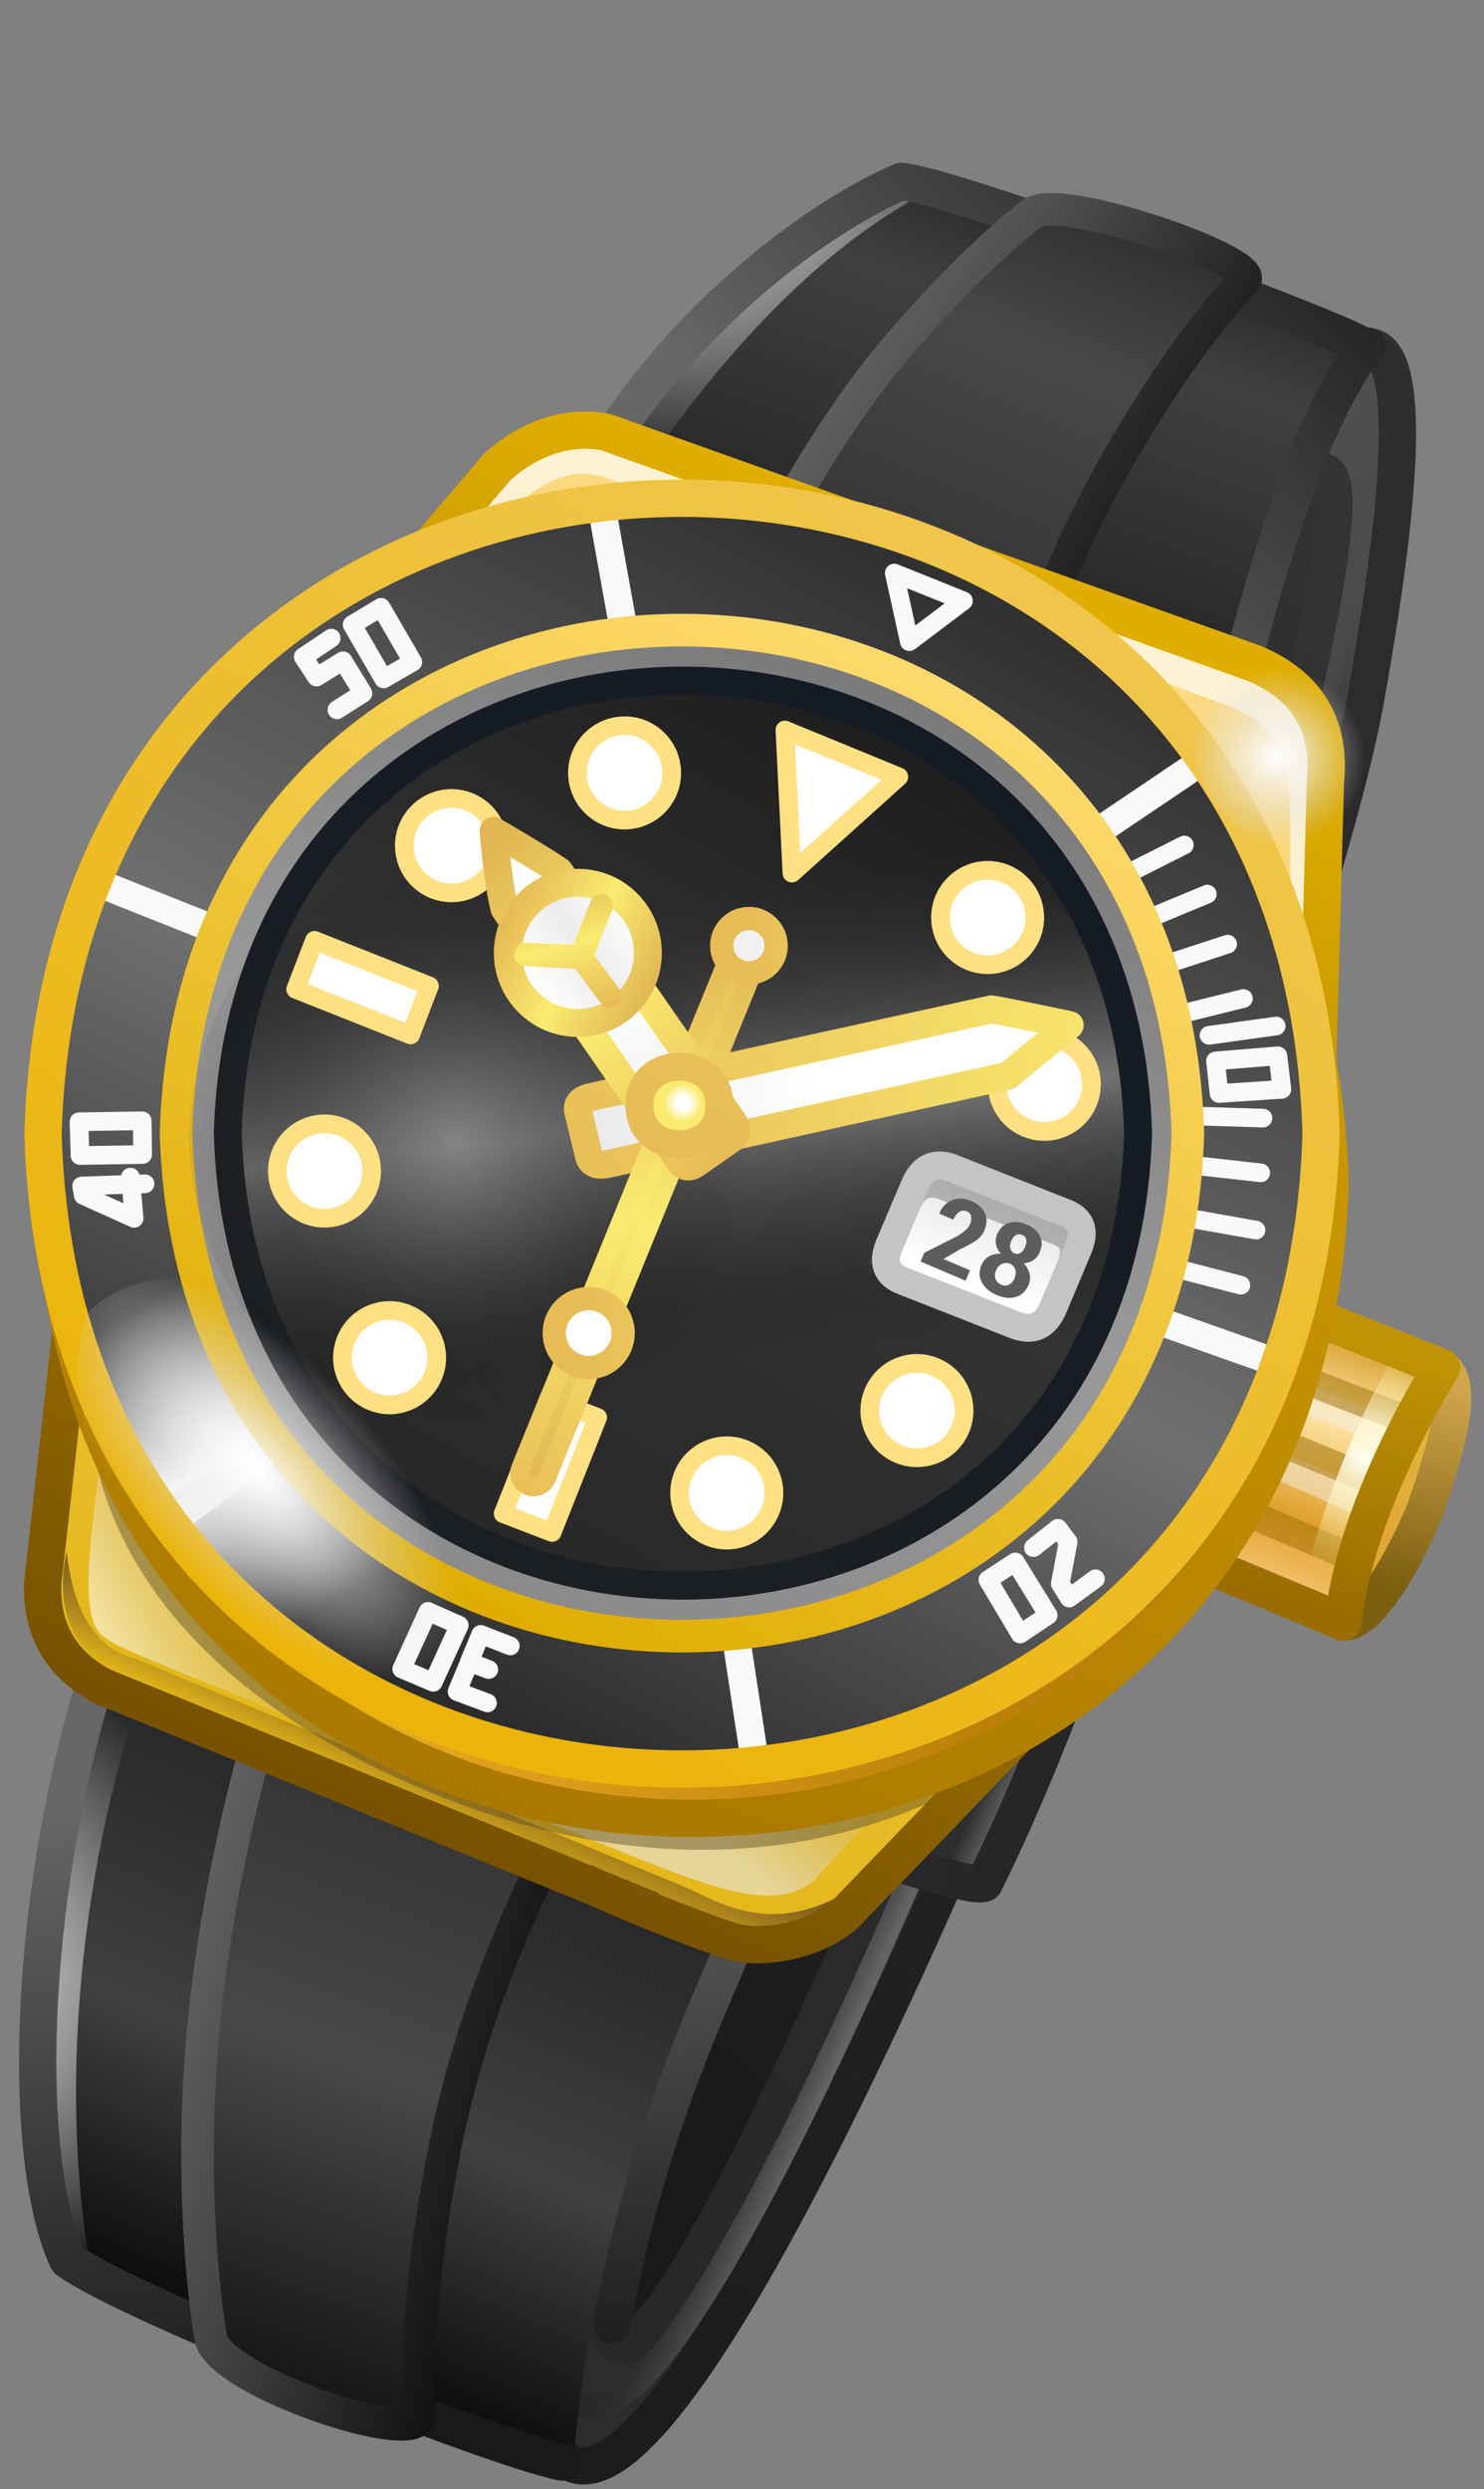 <svg width="71" height="119" viewBox="0 0 71 119" fill="none" xmlns="http://www.w3.org/2000/svg">
<rect x="0" y="0" width="71" height="119" fill="#808080" stroke="none"/>
<path d="M65.352 33.327C73.691 -13.332 44.861 50.776 40.367 64.631C36.08 77.64 21.282 115.274 27.337 117.766C35.069 121.248 62.45 49.918 65.352 33.327Z" fill="url(#paint0_linear_59_34291)"/>
<path d="M65.352 33.327C73.691 -13.332 44.861 50.776 40.367 64.631C36.08 77.64 21.282 115.274 27.337 117.766C35.069 121.248 62.45 49.918 65.352 33.327Z" stroke="url(#paint1_linear_59_34291)" stroke-width="1.783" stroke-linecap="round" stroke-linejoin="round"/>
<path d="M61.22 37.834C71.682 -4.07 47.494 52.177 43.248 64.465C39.222 75.998 26.225 109.179 29.338 111.914C33.276 115.679 57.535 52.737 61.22 37.834Z" fill="url(#paint2_linear_59_34291)"/>
<path d="M61.22 37.834C71.682 -4.07 47.494 52.177 43.248 64.465C39.222 75.998 26.225 109.179 29.338 111.914C33.276 115.679 57.535 52.737 61.22 37.834Z" stroke="url(#paint3_linear_59_34291)" stroke-width="1.775" stroke-linecap="round" stroke-linejoin="round"/>
<path d="M63.65 34.339C71.989 -12.321 45.571 48.916 41.077 62.771C36.79 75.78 22.107 112.61 28.162 115.102C35.873 116.078 60.689 47.26 63.65 34.339Z" stroke="url(#paint4_linear_59_34291)" stroke-width="1.114" stroke-linecap="round" stroke-linejoin="round"/>
<path d="M55.766 67.177C55.145 66.959 37.623 59.89 36.023 61.38C30.593 73.51 28.798 83.042 29.185 84.028C29.822 84.519 46.051 90.556 47.092 90.029C51.664 80.897 55.683 67.103 55.766 67.177Z" fill="url(#paint5_linear_59_34291)"/>
<path d="M55.766 67.177C55.145 66.959 37.623 59.89 36.023 61.38C30.593 73.51 28.798 83.042 29.185 84.028C29.822 84.519 46.051 90.556 47.092 90.029C51.664 80.897 55.683 67.103 55.766 67.177Z" stroke="url(#paint6_linear_59_34291)" stroke-width="1.783" stroke-linecap="round" stroke-linejoin="round"/>
<path d="M35.436 92.763L4.576 80.245C1.545 94.578 1.924 104.302 3.395 107.707C5.083 110.277 20.937 116.136 27.368 118.283C27.946 111.77 29.056 104.092 35.436 92.763Z" fill="url(#paint7_linear_59_34291)"/>
<path d="M4.628 82.435L33.413 94.199" stroke="#2C2E31" stroke-opacity="0.35" stroke-width="2.251" stroke-linecap="round" stroke-linejoin="round"/>
<path d="M5.569 81.702C5.569 81.702 1.292 93.733 3.269 107.513" stroke="url(#paint8_radial_59_34291)" stroke-width="1.783" stroke-linecap="round" stroke-linejoin="round"/>
<path d="M26.908 117.709C23.522 117.055 6.002 110.104 3.237 108.042C1.062 103.441 1.234 91.09 4.634 80.13L35.321 92.59C31.852 100.339 30.473 104.934 29.269 111.132" stroke="url(#paint9_linear_59_34291)" stroke-width="1.783" stroke-linecap="round" stroke-linejoin="round"/>
<path d="M12.321 83.278C12.321 83.278 10.31 90.056 9.679 97.581C9.047 105.107 9.918 110.792 10.081 111.77C10.425 113.838 20.191 117.113 20.076 115.447C19.985 114.127 19.904 109.3 21.397 102.12C22.891 94.939 26.108 88.907 26.108 88.907" fill="url(#paint10_linear_59_34291)"/>
<path d="M12.321 83.278C12.321 83.278 10.31 90.056 9.679 97.581C9.047 105.107 9.918 110.792 10.081 111.77C10.425 113.838 20.191 117.113 20.076 115.447C19.985 114.127 19.904 109.3 21.397 102.12C22.891 94.939 26.108 88.907 26.108 88.907" stroke="url(#paint11_linear_59_34291)" stroke-width="1.56" stroke-linecap="round" stroke-linejoin="round"/>
<path d="M58.936 34.196L28.298 22.413C33.92 13.368 40.492 10.112 43.046 8.941C45.298 8.35 60.869 14.179 65.577 16.23C63.331 19.486 60.948 25.288 58.936 34.196Z" fill="url(#paint12_linear_59_34291)"/>
<path d="M29.438 21.208L58.525 32.363" stroke="#2C2E31" stroke-opacity="0.35" stroke-width="2.251" stroke-linecap="round" stroke-linejoin="round"/>
<path d="M29.825 22.384C29.825 22.384 35.356 13.368 42.876 8.987" stroke="url(#paint13_radial_59_34291)" stroke-width="1.783" stroke-linecap="round" stroke-linejoin="round"/>
<path d="M65.041 16.45C62.958 15.322 45.728 8.913 43.126 8.673C39.57 10.16 32.599 14.977 28.272 22.507L58.784 34.235C60.861 26.15 62.757 20.003 65.378 16.537" stroke="url(#paint14_linear_59_34291)" stroke-width="1.783" stroke-linecap="round" stroke-linejoin="round"/>
<path d="M36.608 26.241C36.608 26.241 39.474 20.646 42.801 16.735C46.127 12.823 48.712 10.698 49.414 10.187C50.76 9.208 60.402 12.536 59.546 13.413C58.714 14.266 56.478 16.814 53.679 21.613C50.88 26.412 49.232 31.323 49.232 31.323" fill="url(#paint15_linear_59_34291)"/>
<path d="M36.608 26.241C36.608 26.241 39.474 20.646 42.801 16.735C46.127 12.823 48.712 10.698 49.414 10.187C50.76 9.208 60.402 12.536 59.546 13.413C58.714 14.266 56.478 16.814 53.679 21.613C50.88 26.412 49.232 31.323 49.232 31.323" stroke="url(#paint16_linear_59_34291)" stroke-width="1.56" stroke-linecap="round" stroke-linejoin="round"/>
<path d="M30.864 91.329L4.917 80.618C2.933 79.571 1.974 77.933 2.041 75.704L5.108 48.342C5.888 44.568 7.377 41.44 9.576 38.959L23.77 22.331C25.234 20.986 27.132 20.273 29.004 20.652L60.036 31.711C62.555 32.788 63.681 34.668 63.413 37.35L62.677 64.258L58.42 72.84L39.787 92.264C38.175 93.653 36.5 93.328 34.591 92.667C32.858 91.857 29.162 90.622 27.442 89.822" fill="url(#paint17_linear_59_34291)"/>
<path d="M4.833 69.358C4.61 72.122 3.475 77.533 5.07 78.317C5.785 78.933 10.769 80.713 14.861 82.563C18.961 84.421 4.874 68.85 4.833 69.358Z" fill="url(#paint18_linear_59_34291)" fill-opacity="0.6"/>
<path d="M23.549 83.553C18.179 82.319 18.317 83.715 24.884 86.591C32.577 89.57 36.45 91.779 38.884 89.973C39.724 88.974 43.108 85.521 44.021 84.534C44.615 83.919 43.805 83.904 41.592 84.489C34.729 86.12 32.387 85.413 23.549 83.553Z" fill="url(#paint19_linear_59_34291)" fill-opacity="0.6"/>
<path d="M21.854 25.527C25.944 21.303 27.613 21.619 29.026 21.905L59.242 32.967C62.24 34.335 62.47 35.656 62.618 38.894C62.699 43.296 62.32 68.075 59.239 71.484" stroke="white" stroke-opacity="0.65" stroke-width="1.783" stroke-linecap="round" stroke-linejoin="round"/>
<path d="M40.554 46.24C11.634 35.73 -13.498 71.645 20.588 85.694C43.596 95.177 60.08 78.164 58.477 64.05C57.464 55.136 40.554 46.24 40.554 46.24Z" fill="#5B4D27" fill-opacity="0.45"/>
<path d="M39.196 91.611L42.324 89.153C38.113 92.699 35.36 91.508 32.989 90.309L6.415 79.278C4.681 78.821 3.532 77.246 3.189 74.181C2.698 76.377 3.132 78.705 5.318 79.764C5.318 79.764 30.941 90.751 31.172 90.83C33.696 91.9 36.641 94.017 39.196 91.611Z" fill="url(#paint20_linear_59_34291)"/>
<path d="M31.007 91.258L4.916 80.633C2.933 79.586 1.974 77.948 2.041 75.719L5.107 48.357C5.887 44.583 7.377 41.455 9.576 38.974L23.77 22.346C25.234 21.001 27.132 20.288 29.004 20.667L60.036 31.726C62.555 32.804 63.68 34.683 63.413 37.365L62.677 64.274L58.42 72.855L40.418 91.532C38.806 92.921 36.218 93.215 34.964 92.797C32.617 92.013 29.794 90.838 28.074 90.039" stroke="url(#paint21_linear_59_34291)" stroke-width="1.783" stroke-linecap="round" stroke-linejoin="round"/>
<path d="M68.182 72.186C66.845 75.429 65.229 77.602 64.315 77.535C63.726 76.009 67.122 66.933 68.906 65.355C69.965 66.012 69.519 68.353 68.182 72.186Z" fill="url(#paint22_linear_59_34291)"/>
<path d="M68.182 72.186C66.845 75.429 65.229 77.602 64.315 77.535C63.726 76.009 67.122 66.933 68.906 65.355C69.965 66.012 69.519 68.353 68.182 72.186Z" stroke="url(#paint23_linear_59_34291)" stroke-width="1.783" stroke-linecap="round" stroke-linejoin="round"/>
<path d="M68.973 65.369L63.154 62.992L58.257 74.982L64.075 77.359L68.973 65.369Z" fill="url(#paint24_linear_59_34291)"/>
<g opacity="0.5">
<path d="M61.694 66.588L66.23 68.408" stroke="#F1EDE0" stroke-width="1.337" stroke-linecap="round" stroke-linejoin="round"/>
<path d="M60.401 69.716L65.049 71.759" stroke="#F1EDE0" stroke-width="1.337" stroke-linecap="round" stroke-linejoin="round"/>
</g>
<g opacity="0.5">
<path d="M62.003 65.82L66.985 67.751" stroke="#9C6E00" stroke-width="1.337" stroke-linecap="round" stroke-linejoin="round"/>
<path d="M60.788 68.775L65.492 70.707" stroke="#9C6E00" stroke-width="1.337" stroke-linecap="round" stroke-linejoin="round"/>
<path d="M59.472 72.24L64.12 74.227" stroke="#9C6E00" stroke-width="1.337" stroke-linecap="round" stroke-linejoin="round"/>
</g>
<path d="M67.74 64.796C67.74 64.796 64.672 69.579 63.052 76.646" stroke="url(#paint25_radial_59_34291)" stroke-width="1.783" stroke-linecap="round" stroke-linejoin="round"/>
<path d="M62.733 62.892L68.973 65.377C67.569 67.684 64.772 72.835 64.259 77.547L57.684 74.805C58.851 70.511 60.533 66.54 62.733 62.892Z" stroke="url(#paint26_linear_59_34291)" stroke-width="1.783" stroke-linecap="round" stroke-linejoin="round"/>
<path d="M63.638 56.587C62.468 97.046 3.712 97.047 2.555 56.587C3.708 16.112 62.485 16.136 63.638 56.587Z" fill="url(#paint27_linear_59_34291)"/>
<path d="M63.638 56.587C62.468 97.046 3.712 97.047 2.555 56.587C3.708 16.112 62.485 16.136 63.638 56.587Z" stroke="url(#paint28_linear_59_34291)" stroke-width="1.783" stroke-linecap="round" stroke-linejoin="round"/>
<path d="M63.1 54.199C61.944 13.834 3.307 13.832 2.164 54.2C3.325 94.573 61.94 94.55 63.1 54.199Z" fill="url(#paint29_linear_59_34291)"/>
<path d="M10.004 60.954C11.162 65.641 13.871 69.601 18.132 72.834" stroke="url(#paint30_linear_59_34291)" stroke-width="1.114" stroke-linecap="round" stroke-linejoin="round"/>
<path d="M6.577 61.376C8.048 67.334 11.492 72.368 16.908 76.476" stroke="url(#paint31_linear_59_34291)" stroke-width="6.464" stroke-linecap="round" stroke-linejoin="round"/>
<path d="M42.785 27.395L43.505 30.677L46.096 28.727L42.785 27.395Z" stroke="#F9F9F9" stroke-width="0.892" stroke-linecap="round" stroke-linejoin="round"/>
<path d="M57.217 36.591L52.333 39.884" stroke="#F9F9F9" stroke-width="1.337" stroke-linecap="round" stroke-linejoin="round"/>
<path d="M55.584 63.209L60.861 65.073" stroke="#F9F9F9" stroke-width="1.337" stroke-linecap="round" stroke-linejoin="round"/>
<path d="M35.304 78.875L36.052 83.773" stroke="#F9F9F9" stroke-width="1.337" stroke-linecap="round" stroke-linejoin="round"/>
<path d="M59.368 61.445L56.6 60.728M60.091 58.81L57.239 58.303M60.319 56.072L57.441 55.75M60.424 53.456L57.646 53.369M61.057 49.053L57.844 49.498M59.491 47.737L56.853 48.39M58.735 45.139L56.183 45.973M57.763 42.746L55.307 43.765M56.663 40.399L54.34 41.569M16.847 29.864L18.353 32.457L19.75 31.651L18.231 29.034L16.847 29.864ZM3.827 55.244L6.825 55.196L6.804 53.584L3.779 53.631L3.827 55.244ZM20.726 80.43L21.972 77.702L20.478 77.04L19.22 79.791L20.726 80.43ZM50.149 77.222L48.575 74.674L47.264 75.531L48.808 78.12L50.149 77.222ZM61.14 50.477L58.155 50.721L58.323 52.279L61.33 52.08L61.14 50.477Z" stroke="#F9F9F9" stroke-width="0.892" stroke-linecap="round" stroke-linejoin="round"/>
<path d="M23.323 81.415L21.868 80.872L22.452 79.478L23.385 79.818L22.451 79.456L22.998 78.138L24.415 78.69M52.41 75.481L51.156 76.398L50.728 75.713L51.104 73.715L50.618 73.064L49.443 73.991M6.941 56.595L3.906 56.701L3.984 57.15L6.417 58.246L6.242 56.275M15.847 30.508L14.508 31.406L15.143 32.37L16.41 31.589L17.366 33.146L16.12 33.936" stroke="#F9F9F9" stroke-width="0.892" stroke-linecap="round" stroke-linejoin="round"/>
<path d="M28.901 24.884L29.745 29.576" stroke="#F9F9F9" stroke-width="1.337" stroke-linecap="round" stroke-linejoin="round"/>
<path d="M4.832 42.27L9.786 44.24" stroke="#F9F9F9" stroke-width="1.337" stroke-linecap="round" stroke-linejoin="round"/>
<path d="M12.723 69.434L8.639 72.465" stroke="#F9F9F9" stroke-width="1.337" stroke-linecap="round" stroke-linejoin="round"/>
<path d="M63.205 54.2C62.034 94.7 3.217 94.701 2.059 54.199C3.213 13.683 62.051 13.707 63.205 54.2Z" stroke="url(#paint32_linear_59_34291)" stroke-width="1.783" stroke-linecap="round" stroke-linejoin="round"/>
<path d="M56.831 54.175C55.904 86.238 9.341 86.239 8.424 54.175C9.338 22.1 55.917 22.118 56.831 54.175Z" fill="url(#paint33_linear_59_34291)"/>
<path d="M56.831 54.175C55.904 86.238 9.341 86.239 8.424 54.175C9.338 22.1 55.917 22.118 56.831 54.175Z" stroke="url(#paint34_linear_59_34291)" stroke-width="1.56" stroke-linecap="round" stroke-linejoin="round"/>
<path d="M54.45 54.174C53.616 83.021 11.724 83.022 10.899 54.174C11.721 25.316 53.628 25.333 54.45 54.174Z" fill="url(#paint35_linear_59_34291)"/>
<path d="M54.45 54.174C53.616 83.021 11.724 83.022 10.899 54.174C11.721 25.316 53.628 25.333 54.45 54.174Z" fill="url(#paint36_linear_59_34291)"/>
<path d="M54.45 54.174C53.616 83.021 11.724 83.022 10.899 54.174C11.721 25.316 53.628 25.333 54.45 54.174Z" stroke="url(#paint37_linear_59_34291)" stroke-width="1.337" stroke-linecap="round" stroke-linejoin="round"/>
<path d="M36.127 54.402C35.625 36.451 9.534 36.456 9.034 54.403C9.537 72.354 35.628 72.349 36.127 54.402Z" fill="url(#paint38_radial_59_34291)"/>
<path d="M43.754 56.685L42.55 59.515C42.194 60.377 42.42 60.957 43.23 61.254L48.622 63.371C49.439 63.661 50.03 63.375 50.394 62.513L51.586 59.683C51.95 58.821 51.72 58.245 50.895 57.955L45.515 55.827C44.705 55.537 44.118 55.823 43.754 56.685Z" fill="url(#paint39_linear_59_34291)"/>
<path d="M42.238 60.251L43.386 57.554C43.75 56.692 44.337 56.406 45.147 56.696L50.528 58.825C51.309 59.099 51.556 59.63 51.269 60.418" stroke="#434343" stroke-opacity="0.35" stroke-width="1.337" stroke-linecap="round" stroke-linejoin="round"/>
<path d="M45.515 55.827L50.895 57.955C51.72 58.245 51.95 58.821 51.586 59.683L50.394 62.513C50.03 63.375 49.439 63.661 48.622 63.371L43.23 61.254C42.42 60.957 42.194 60.377 42.55 59.515L43.754 56.685C44.118 55.823 44.705 55.537 45.515 55.827Z" stroke="url(#paint40_linear_59_34291)" stroke-width="1.337" stroke-linecap="round" stroke-linejoin="round"/>
<path d="M48.824 59.901C48.733 59.958 48.641 59.966 48.545 59.926C48.438 59.88 48.369 59.803 48.339 59.694C48.31 59.584 48.324 59.462 48.382 59.325C48.44 59.188 48.516 59.096 48.611 59.047C48.705 58.999 48.807 58.998 48.917 59.045C49.012 59.085 49.072 59.156 49.096 59.257C49.12 59.359 49.104 59.476 49.048 59.608C48.99 59.746 48.915 59.844 48.824 59.901ZM48.267 61.419C48.149 61.475 48.03 61.477 47.909 61.426C47.774 61.368 47.682 61.277 47.633 61.15C47.584 61.024 47.591 60.885 47.656 60.734C47.719 60.585 47.814 60.482 47.941 60.424C48.068 60.367 48.198 60.366 48.332 60.423C48.451 60.473 48.531 60.563 48.572 60.692C48.613 60.821 48.602 60.96 48.539 61.109C48.475 61.261 48.384 61.364 48.267 61.419ZM49.75 59.085C49.632 58.852 49.424 58.673 49.128 58.547C48.821 58.416 48.538 58.388 48.28 58.462C48.021 58.535 47.831 58.717 47.709 59.005C47.64 59.167 47.621 59.329 47.654 59.49C47.686 59.652 47.762 59.8 47.884 59.935C47.669 59.931 47.48 59.975 47.316 60.067C47.152 60.16 47.033 60.295 46.958 60.472C46.829 60.775 46.837 61.057 46.98 61.318C47.124 61.578 47.364 61.779 47.699 61.921C48.021 62.058 48.321 62.086 48.599 62.006C48.877 61.925 49.081 61.733 49.21 61.428C49.285 61.251 49.301 61.072 49.257 60.891C49.213 60.711 49.119 60.546 48.975 60.398C49.148 60.388 49.302 60.338 49.438 60.248C49.573 60.157 49.675 60.031 49.744 59.869C49.867 59.579 49.869 59.318 49.75 59.085Z" fill="#5D5D5D"/>
<path d="M46.408 60.733L45.138 60.194L45.891 59.751C46.258 59.575 46.529 59.426 46.706 59.302C46.883 59.179 47.014 59.017 47.099 58.818C47.224 58.522 47.232 58.249 47.122 58C47.013 57.751 46.791 57.555 46.458 57.414C46.13 57.274 45.824 57.265 45.541 57.385C45.259 57.505 45.058 57.713 44.941 58.008L44.942 58.025L45.611 58.308C45.681 58.143 45.773 58.022 45.886 57.946C45.999 57.869 46.12 57.857 46.247 57.911C46.369 57.963 46.442 58.043 46.465 58.151C46.489 58.26 46.47 58.385 46.41 58.528C46.365 58.632 46.287 58.733 46.173 58.834C46.059 58.934 45.896 59.042 45.683 59.158L44.224 59.891L44.044 60.314L46.198 61.229L46.408 60.733Z" fill="#5D5D5D"/>
<path d="M43.004 37.139L37.553 34.902L37.889 41.742L43.004 37.139Z" fill="white"/>
<path d="M43.004 37.139L37.553 34.902L37.889 41.742L43.004 37.139Z" stroke="#FFE184" stroke-width="0.892" stroke-linecap="round" stroke-linejoin="round"/>
<path d="M29.883 34.696C31.129 34.696 32.139 35.706 32.139 36.952C32.139 38.198 31.129 39.208 29.883 39.208C28.637 39.208 27.627 38.198 27.627 36.952C27.627 35.706 28.637 34.696 29.883 34.696Z" fill="white"/>
<path d="M29.883 34.696C31.129 34.696 32.139 35.706 32.139 36.952C32.139 38.198 31.129 39.208 29.883 39.208C28.637 39.208 27.627 38.198 27.627 36.952C27.627 35.706 28.637 34.696 29.883 34.696Z" stroke="#FFE083" stroke-width="0.892"/>
<path d="M47.252 41.608C48.498 41.608 49.508 42.618 49.508 43.865C49.508 45.111 48.498 46.121 47.252 46.121C46.006 46.121 44.996 45.111 44.996 43.865C44.996 42.618 46.006 41.608 47.252 41.608Z" fill="white"/>
<path d="M47.252 41.608C48.498 41.608 49.508 42.618 49.508 43.865C49.508 45.111 48.498 46.121 47.252 46.121C46.006 46.121 44.996 45.111 44.996 43.865C44.996 42.618 46.006 41.608 47.252 41.608Z" stroke="#FFE083" stroke-width="0.892"/>
<path d="M49.964 49.582C51.21 49.582 52.22 50.592 52.22 51.838C52.22 53.084 51.21 54.094 49.964 54.094C48.717 54.094 47.707 53.084 47.707 51.838C47.707 50.592 48.717 49.582 49.964 49.582Z" fill="white"/>
<path d="M49.964 49.582C51.21 49.582 52.22 50.592 52.22 51.838C52.22 53.084 51.21 54.094 49.964 54.094C48.717 54.094 47.707 53.084 47.707 51.838C47.707 50.592 48.717 49.582 49.964 49.582Z" stroke="#FFE083" stroke-width="0.892"/>
<path d="M19.484 62.818C20.639 63.283 21.198 64.598 20.732 65.754C20.266 66.909 18.952 67.469 17.796 67.002C16.64 66.537 16.081 65.222 16.547 64.066C17.013 62.91 18.328 62.351 19.484 62.818Z" fill="white"/>
<path d="M19.484 62.818C20.639 63.283 21.198 64.598 20.732 65.754C20.266 66.909 18.952 67.469 17.796 67.002C16.64 66.537 16.081 65.222 16.547 64.066C17.013 62.91 18.328 62.351 19.484 62.818Z" stroke="#FFE083" stroke-width="0.892"/>
<path d="M35.616 69.283C36.772 69.749 37.331 71.063 36.864 72.219C36.398 73.375 35.084 73.934 33.928 73.468C32.773 73.002 32.213 71.687 32.679 70.531C33.145 69.376 34.46 68.817 35.616 69.283Z" fill="white"/>
<path d="M35.616 69.283C36.772 69.749 37.331 71.063 36.864 72.219C36.398 73.375 35.084 73.934 33.928 73.468C32.773 73.002 32.213 71.687 32.679 70.531C33.145 69.376 34.46 68.817 35.616 69.283Z" stroke="#FFE083" stroke-width="0.892"/>
<path d="M44.715 65.345C45.87 65.811 46.429 67.126 45.963 68.282C45.497 69.437 44.183 69.996 43.027 69.53C41.871 69.064 41.312 67.75 41.778 66.594C42.244 65.438 43.559 64.879 44.715 65.345Z" fill="white"/>
<path d="M44.715 65.345C45.87 65.811 46.429 67.126 45.963 68.282C45.497 69.437 44.183 69.996 43.027 69.53C41.871 69.064 41.312 67.75 41.778 66.594C42.244 65.438 43.559 64.879 44.715 65.345Z" stroke="#FFE083" stroke-width="0.892"/>
<path d="M21.6 38.174C22.846 38.174 23.856 39.184 23.856 40.431C23.856 41.677 22.846 42.687 21.6 42.687C20.353 42.687 19.343 41.677 19.343 40.431C19.343 39.184 20.353 38.174 21.6 38.174Z" fill="white"/>
<path d="M21.6 38.174C22.846 38.174 23.856 39.184 23.856 40.431C23.856 41.677 22.846 42.687 21.6 42.687C20.353 42.687 19.343 41.677 19.343 40.431C19.343 39.184 20.353 38.174 21.6 38.174Z" stroke="#FFE083" stroke-width="0.892"/>
<path d="M15.525 53.73C16.771 53.73 17.781 54.74 17.781 55.986C17.781 57.232 16.771 58.242 15.525 58.242C14.279 58.242 13.269 57.232 13.269 55.986C13.269 54.74 14.279 53.73 15.525 53.73Z" fill="white"/>
<path d="M15.525 53.73C16.771 53.73 17.781 54.74 17.781 55.986C17.781 57.232 16.771 58.242 15.525 58.242C14.279 58.242 13.269 57.232 13.269 55.986C13.269 54.74 14.279 53.73 15.525 53.73Z" stroke="#FFE083" stroke-width="0.892"/>
<path d="M15.046 44.956L20.546 47.137L19.645 49.479L14.145 47.298L15.046 44.956Z" fill="white"/>
<path d="M15.046 44.956L20.546 47.137L19.645 49.479L14.145 47.298L15.046 44.956Z" stroke="#FFE083" stroke-width="0.892" stroke-linecap="round" stroke-linejoin="round"/>
<path d="M28.595 67.767L26.414 73.266L24.072 72.365L26.254 66.865L28.595 67.767Z" fill="white"/>
<path d="M28.595 67.767L26.414 73.266L24.072 72.365L26.254 66.865L28.595 67.767Z" stroke="#FFE083" stroke-width="0.892" stroke-linecap="round" stroke-linejoin="round"/>
<path d="M51.18 49.009C51.18 49.009 48.192 48.378 47.442 48.256L28.241 52.456C27.779 52.571 27.587 52.796 27.662 53.134L28.181 55.276C28.28 55.626 28.568 55.751 29.045 55.651L48.234 51.429C48.859 50.876 51.18 49.009 51.18 49.009Z" fill="url(#paint41_linear_59_34291)"/>
<path d="M51.18 49.009C51.18 49.009 48.192 48.378 47.442 48.256L28.241 52.456C27.779 52.571 27.587 52.796 27.662 53.134L28.181 55.276C28.28 55.626 28.568 55.751 29.045 55.651L48.234 51.429C48.859 50.876 51.18 49.009 51.18 49.009Z" stroke="url(#paint42_linear_59_34291)" stroke-width="1.337" stroke-linecap="round" stroke-linejoin="round"/>
<path d="M35.82 45.178L25.529 70.423" stroke="url(#paint43_linear_59_34291)" stroke-width="2.229" stroke-linecap="round" stroke-linejoin="round"/>
<path d="M35.82 45.178L25.529 70.423" stroke="url(#paint44_linear_59_34291)" stroke-width="0.446" stroke-linecap="round" stroke-linejoin="round"/>
<path d="M35.718 43.918C36.434 43.856 37.066 44.386 37.129 45.102C37.191 45.817 36.661 46.449 35.945 46.512C35.23 46.575 34.597 46.044 34.535 45.328C34.472 44.613 35.002 43.981 35.718 43.918Z" fill="url(#paint45_linear_59_34291)"/>
<path d="M35.718 43.918C36.434 43.856 37.066 44.386 37.129 45.102C37.191 45.817 36.661 46.449 35.945 46.512C35.23 46.575 34.597 46.044 34.535 45.328C34.472 44.613 35.002 43.981 35.718 43.918Z" stroke="url(#paint46_linear_59_34291)" stroke-width="1.114"/>
<path d="M28.022 62.09C28.928 62.011 29.729 62.683 29.808 63.589C29.887 64.496 29.216 65.296 28.309 65.376C27.402 65.455 26.602 64.783 26.523 63.877C26.443 62.97 27.115 62.169 28.022 62.09Z" fill="white"/>
<path d="M28.022 62.09C28.928 62.011 29.729 62.683 29.808 63.589C29.887 64.496 29.216 65.296 28.309 65.376C27.402 65.455 26.602 64.783 26.523 63.877C26.443 62.97 27.115 62.169 28.022 62.09Z" stroke="url(#paint47_linear_59_34291)" stroke-width="1.114"/>
<path d="M23.613 39.727C23.613 39.727 25.965 41.093 26.75 41.645L35.105 53.672C35.317 53.99 35.264 54.259 34.946 54.481L33.288 55.636C32.971 55.858 32.701 55.804 32.48 55.477L24.138 43.45C23.821 42.239 23.613 39.727 23.613 39.727Z" fill="url(#paint48_linear_59_34291)"/>
<path d="M23.613 39.727C23.613 39.727 25.965 41.093 26.75 41.645L35.105 53.672C35.317 53.99 35.264 54.259 34.946 54.481L33.288 55.636C32.971 55.858 32.701 55.804 32.48 55.477L24.138 43.45C23.821 42.239 23.613 39.727 23.613 39.727Z" stroke="url(#paint49_linear_59_34291)" stroke-width="1.337" stroke-linecap="round" stroke-linejoin="round"/>
<path d="M27.646 42.206C29.497 42.206 30.997 43.706 30.997 45.556C30.997 47.407 29.497 48.907 27.646 48.907C25.796 48.907 24.296 47.407 24.296 45.556C24.296 43.706 25.796 42.206 27.646 42.206Z" fill="url(#paint50_linear_59_34291)"/>
<path d="M27.646 42.206C29.497 42.206 30.997 43.706 30.997 45.556C30.997 47.407 29.497 48.907 27.646 48.907C25.796 48.907 24.296 47.407 24.296 45.556C24.296 43.706 25.796 42.206 27.646 42.206Z" stroke="url(#paint51_linear_59_34291)" stroke-width="1.337"/>
<path d="M28.768 43.309L27.788 45.767L25.158 45.634L27.791 45.745L29.213 47.653" stroke="url(#paint52_linear_59_34291)" stroke-width="1.114" stroke-linecap="round" stroke-linejoin="round"/>
<path d="M34.415 52.852C34.469 55.327 30.55 55.327 30.604 52.851C30.55 50.376 34.469 50.376 34.415 52.852Z" fill="url(#paint53_radial_59_34291)"/>
<path d="M34.415 52.852C34.469 55.327 30.55 55.327 30.604 52.851C30.55 50.376 34.469 50.376 34.415 52.852Z" stroke="url(#paint54_linear_59_34291)" stroke-width="1.337" stroke-linecap="round" stroke-linejoin="round"/>
<path d="M57.225 34.519C56.197 39.697 64.166 44.008 65.683 37.662C66.736 32.522 58.766 28.182 57.225 34.519Z" fill="url(#paint55_radial_59_34291)"/>
<path d="M16.278 64.502C9.577 59.269 5.576 61.257 4.126 62.846C0.736 74.655 20.259 85.815 21.815 79.361C22.56 77.11 25.208 72.86 16.278 64.502Z" fill="url(#paint56_radial_59_34291)"/>
<defs>
<linearGradient id="paint0_linear_59_34291" x1="76.874" y1="23.361" x2="46.44" y2="116.299" gradientUnits="userSpaceOnUse">
<stop stop-color="#4F4F4F"/>
<stop offset="0.37" stop-color="#3D3D3D"/>
<stop offset="0.73" stop-color="#2C2C2C"/>
</linearGradient>
<linearGradient id="paint1_linear_59_34291" x1="31.777" y1="117.141" x2="66.631" y2="18.928" gradientUnits="userSpaceOnUse">
<stop stop-color="#1C1C1C"/>
<stop offset="0.49" stop-color="#252525"/>
<stop offset="0.97" stop-color="#2E2E2E"/>
</linearGradient>
<linearGradient id="paint2_linear_59_34291" x1="33.186" y1="107.362" x2="83.332" y2="43.856" gradientUnits="userSpaceOnUse">
<stop stop-color="#191919"/>
<stop offset="0.5" stop-color="#252525"/>
<stop offset="1" stop-color="#313131"/>
</linearGradient>
<linearGradient id="paint3_linear_59_34291" x1="31.951" y1="111.473" x2="85.697" y2="41.44" gradientUnits="userSpaceOnUse">
<stop stop-color="#282828"/>
<stop offset="0.49" stop-color="#2D2D2D"/>
<stop offset="0.97" stop-color="#333333"/>
</linearGradient>
<linearGradient id="paint4_linear_59_34291" x1="32.298" y1="115.927" x2="27.478" y2="113.777" gradientUnits="userSpaceOnUse">
<stop stop-color="#636363"/>
<stop offset="0.5" stop-color="#363636" stop-opacity="0.5"/>
<stop offset="1" stop-color="#080808" stop-opacity="0"/>
</linearGradient>
<linearGradient id="paint5_linear_59_34291" x1="44.111" y1="86.25" x2="47.192" y2="87.656" gradientUnits="userSpaceOnUse">
<stop offset="0.68" stop-color="#2E2E2E"/>
<stop offset="0.84" stop-color="#434343"/>
<stop offset="1" stop-color="#575757"/>
</linearGradient>
<linearGradient id="paint6_linear_59_34291" x1="47.611" y1="88.853" x2="33.988" y2="84.697" gradientUnits="userSpaceOnUse">
<stop stop-color="#262626"/>
<stop offset="0.5" stop-color="#2B2B2B"/>
<stop offset="1" stop-color="#303030"/>
</linearGradient>
<linearGradient id="paint7_linear_59_34291" x1="16.654" y1="114.442" x2="26.908" y2="90.371" gradientUnits="userSpaceOnUse">
<stop stop-color="#090909"/>
<stop offset="0.25" stop-color="#242424"/>
<stop offset="0.5" stop-color="#404040"/>
<stop offset="0.75" stop-color="#343434"/>
<stop offset="1" stop-color="#272727"/>
</linearGradient>
<radialGradient id="paint8_radial_59_34291" cx="0" cy="0" r="1" gradientUnits="userSpaceOnUse" gradientTransform="translate(-5.074 95.021) scale(16.948)">
<stop stop-color="white"/>
<stop offset="0.5" stop-color="#FDFEFF" stop-opacity="0.5"/>
<stop offset="1" stop-color="#FBFDFF" stop-opacity="0"/>
</radialGradient>
<linearGradient id="paint9_linear_59_34291" x1="15.136" y1="85.582" x2="16.919" y2="115.136" gradientUnits="userSpaceOnUse">
<stop stop-color="#676767"/>
<stop offset="0.5" stop-color="#404040"/>
<stop offset="1" stop-color="#191919"/>
</linearGradient>
<linearGradient id="paint10_linear_59_34291" x1="13.376" y1="114.341" x2="24.003" y2="84.413" gradientUnits="userSpaceOnUse">
<stop stop-color="#151515"/>
<stop offset="0.25" stop-color="#2E2E2E"/>
<stop offset="0.5" stop-color="#484848"/>
<stop offset="0.75" stop-color="#3C3C3C"/>
<stop offset="1" stop-color="#313131"/>
</linearGradient>
<linearGradient id="paint11_linear_59_34291" x1="8.895" y1="92.34" x2="25.611" y2="96.936" gradientUnits="userSpaceOnUse">
<stop stop-color="#616161"/>
<stop offset="0.5" stop-color="#3A3A3A"/>
<stop offset="1" stop-color="#131313"/>
</linearGradient>
<linearGradient id="paint12_linear_59_34291" x1="61.391" y1="5.453" x2="52.905" y2="30.202" gradientUnits="userSpaceOnUse">
<stop stop-color="#090909"/>
<stop offset="0.25" stop-color="#242424"/>
<stop offset="0.5" stop-color="#404040"/>
<stop offset="0.75" stop-color="#343434"/>
<stop offset="1" stop-color="#272727"/>
</linearGradient>
<radialGradient id="paint13_radial_59_34291" cx="0" cy="0" r="1" gradientUnits="userSpaceOnUse" gradientTransform="translate(32.248 5.346) rotate(42) scale(16.948 16.948)">
<stop stop-color="white"/>
<stop offset="0.5" stop-color="#FDFEFF" stop-opacity="0.5"/>
<stop offset="1" stop-color="#FBFDFF" stop-opacity="0"/>
</radialGradient>
<linearGradient id="paint14_linear_59_34291" x1="40.951" y1="25.884" x2="62.052" y2="5.114" gradientUnits="userSpaceOnUse">
<stop stop-color="#676767"/>
<stop offset="0.5" stop-color="#404040"/>
<stop offset="1" stop-color="#191919"/>
</linearGradient>
<linearGradient id="paint15_linear_59_34291" x1="58.887" y1="3.334" x2="46.759" y2="32.686" gradientUnits="userSpaceOnUse">
<stop stop-color="#151515"/>
<stop offset="0.25" stop-color="#2E2E2E"/>
<stop offset="0.5" stop-color="#484848"/>
<stop offset="0.75" stop-color="#3C3C3C"/>
<stop offset="1" stop-color="#313131"/>
</linearGradient>
<linearGradient id="paint16_linear_59_34291" x1="40.836" y1="16.686" x2="56.161" y2="26.467" gradientUnits="userSpaceOnUse">
<stop stop-color="#616161"/>
<stop offset="0.5" stop-color="#3A3A3A"/>
<stop offset="1" stop-color="#131313"/>
</linearGradient>
<linearGradient id="paint17_linear_59_34291" x1="51.358" y1="21.6" x2="22.89" y2="87.317" gradientUnits="userSpaceOnUse">
<stop stop-color="#FFDF92"/>
<stop offset="0.5" stop-color="#F1CB55"/>
<stop offset="1" stop-color="#E4B719"/>
</linearGradient>
<linearGradient id="paint18_linear_59_34291" x1="3.546" y1="75.726" x2="10.362" y2="71.844" gradientUnits="userSpaceOnUse">
<stop stop-color="white"/>
<stop offset="0.5" stop-color="#E4E4E4" stop-opacity="0.5"/>
<stop offset="1" stop-color="#C9C9C9" stop-opacity="0"/>
</linearGradient>
<linearGradient id="paint19_linear_59_34291" x1="37.313" y1="90.48" x2="41.77" y2="84.933" gradientUnits="userSpaceOnUse">
<stop stop-color="#E8E8E8"/>
<stop offset="0.5" stop-color="#D1D1D1" stop-opacity="0.5"/>
<stop offset="1" stop-color="#B9B9B9" stop-opacity="0"/>
</linearGradient>
<linearGradient id="paint20_linear_59_34291" x1="20.708" y1="82.273" x2="18.826" y2="86.27" gradientUnits="userSpaceOnUse">
<stop stop-color="#7F5C1F"/>
<stop offset="0.5" stop-color="#6B4B1D" stop-opacity="0.5"/>
<stop offset="1" stop-color="#563A1B" stop-opacity="0"/>
</linearGradient>
<linearGradient id="paint21_linear_59_34291" x1="18.925" y1="87.125" x2="46.128" y2="27.252" gradientUnits="userSpaceOnUse">
<stop stop-color="#785200"/>
<stop offset="0.5" stop-color="#AC8000"/>
<stop offset="1" stop-color="#E0AE00"/>
</linearGradient>
<linearGradient id="paint22_linear_59_34291" x1="65.899" y1="73.534" x2="68.096" y2="65.305" gradientUnits="userSpaceOnUse">
<stop stop-color="#E3A537"/>
<stop offset="0.37" stop-color="#E0AF39"/>
<stop offset="0.73" stop-color="#DDB93A"/>
</linearGradient>
<linearGradient id="paint23_linear_59_34291" x1="67.513" y1="66.068" x2="65.764" y2="75.897" gradientUnits="userSpaceOnUse">
<stop stop-color="#D0A54B"/>
<stop offset="0.49" stop-color="#A6822E"/>
<stop offset="0.97" stop-color="#7C5F11"/>
</linearGradient>
<linearGradient id="paint24_linear_59_34291" x1="60.513" y1="76.192" x2="64.825" y2="64.429" gradientUnits="userSpaceOnUse">
<stop stop-color="#F7C878"/>
<stop offset="0.15" stop-color="#ECB453"/>
<stop offset="0.31" stop-color="#E09F2D"/>
<stop offset="0.52" stop-color="#EFC36B"/>
<stop offset="0.73" stop-color="#FEE6A8"/>
<stop offset="0.85" stop-color="#EEC976"/>
<stop offset="0.97" stop-color="#DEAD44"/>
</linearGradient>
<radialGradient id="paint25_radial_59_34291" cx="0" cy="0" r="1" gradientUnits="userSpaceOnUse" gradientTransform="translate(65.247 69.751) scale(5.684)">
<stop stop-color="#FFFEF1"/>
<stop offset="0.5" stop-color="#FFF7C6" stop-opacity="0.5"/>
<stop offset="1" stop-color="#FFEF9A" stop-opacity="0"/>
</radialGradient>
<linearGradient id="paint26_linear_59_34291" x1="62.276" y1="76.655" x2="65.496" y2="64.168" gradientUnits="userSpaceOnUse">
<stop stop-color="#996D00"/>
<stop offset="0.49" stop-color="#AC8003"/>
<stop offset="0.97" stop-color="#C09205"/>
</linearGradient>
<linearGradient id="paint27_linear_59_34291" x1="7.558" y1="38.371" x2="52.959" y2="45.058" gradientUnits="userSpaceOnUse">
<stop stop-color="#FFC22F"/>
<stop offset="0.5" stop-color="#DEA01C"/>
<stop offset="1" stop-color="#BC7F0A"/>
</linearGradient>
<linearGradient id="paint28_linear_59_34291" x1="14.021" y1="83.171" x2="33.997" y2="23.825" gradientUnits="userSpaceOnUse">
<stop stop-color="#AB7900"/>
<stop offset="0.5" stop-color="#C18F00"/>
<stop offset="1" stop-color="#D6A600"/>
</linearGradient>
<linearGradient id="paint29_linear_59_34291" x1="18.925" y1="79.828" x2="45.746" y2="28.376" gradientUnits="userSpaceOnUse">
<stop stop-color="#2C2C2C"/>
<stop offset="0.23" stop-color="#4E4E4E"/>
<stop offset="0.46" stop-color="#707070"/>
<stop offset="0.73" stop-color="#515151"/>
<stop offset="1" stop-color="#313131"/>
</linearGradient>
<linearGradient id="paint30_linear_59_34291" x1="18.702" y1="72.678" x2="10.734" y2="61.144" gradientUnits="userSpaceOnUse">
<stop stop-color="#DDDDDD" stop-opacity="0"/>
<stop offset="0.25" stop-color="#EEEEEE" stop-opacity="0.5"/>
<stop offset="0.51" stop-color="white"/>
<stop offset="0.75" stop-color="white" stop-opacity="0.5"/>
<stop offset="1" stop-color="white" stop-opacity="0"/>
</linearGradient>
<linearGradient id="paint31_linear_59_34291" x1="15.804" y1="76.632" x2="7.056" y2="62.312" gradientUnits="userSpaceOnUse">
<stop stop-color="#E6E6E6" stop-opacity="0"/>
<stop offset="0.25" stop-color="#F3F3F3" stop-opacity="0.5"/>
<stop offset="0.51" stop-color="white"/>
<stop offset="0.75" stop-color="white" stop-opacity="0.5"/>
<stop offset="1" stop-color="white" stop-opacity="0"/>
</linearGradient>
<linearGradient id="paint32_linear_59_34291" x1="12.684" y1="76.039" x2="45.587" y2="26.277" gradientUnits="userSpaceOnUse">
<stop stop-color="#ECB409"/>
<stop offset="0.5" stop-color="#EDBD2A"/>
<stop offset="1" stop-color="#EFC64B"/>
</linearGradient>
<linearGradient id="paint33_linear_59_34291" x1="22.627" y1="76.758" x2="42.328" y2="30.518" gradientUnits="userSpaceOnUse">
<stop stop-color="#8A8A8A"/>
<stop offset="0.23" stop-color="#929292"/>
<stop offset="0.46" stop-color="#999999"/>
<stop offset="0.73" stop-color="#888888"/>
<stop offset="1" stop-color="#787878"/>
</linearGradient>
<linearGradient id="paint34_linear_59_34291" x1="16.25" y1="74.431" x2="41.575" y2="27.567" gradientUnits="userSpaceOnUse">
<stop stop-color="#DFAD00"/>
<stop offset="0.5" stop-color="#EFC539"/>
<stop offset="1" stop-color="#FFDC72"/>
</linearGradient>
<linearGradient id="paint35_linear_59_34291" x1="23.096" y1="73.741" x2="44.463" y2="35.966" gradientUnits="userSpaceOnUse">
<stop stop-color="#282828"/>
<stop offset="0.25" stop-color="#2D2D2D"/>
<stop offset="0.5" stop-color="#333333"/>
<stop offset="0.75" stop-color="#292929"/>
<stop offset="1" stop-color="#1E1E1E"/>
</linearGradient>
<linearGradient id="paint36_linear_59_34291" x1="34.171" y1="65.044" x2="31.683" y2="42.12" gradientUnits="userSpaceOnUse">
<stop stop-color="#0E0E0E" stop-opacity="0"/>
<stop offset="0.25" stop-color="#404040" stop-opacity="0.5"/>
<stop offset="0.5" stop-color="#727272"/>
<stop offset="0.75" stop-color="#4B4B4B" stop-opacity="0.5"/>
<stop offset="1" stop-color="#252525" stop-opacity="0"/>
</linearGradient>
<linearGradient id="paint37_linear_59_34291" x1="17.364" y1="70.307" x2="40.238" y2="33.694" gradientUnits="userSpaceOnUse">
<stop stop-color="#1C1F22"/>
<stop offset="0.5" stop-color="#181D23"/>
<stop offset="1" stop-color="#151B25"/>
</linearGradient>
<radialGradient id="paint38_radial_59_34291" cx="0" cy="0" r="1" gradientUnits="userSpaceOnUse" gradientTransform="translate(21.811 54.589) scale(14.046)">
<stop stop-color="#8A8A8A" stop-opacity="0.769"/>
<stop offset="0.5" stop-color="#4B4B4B" stop-opacity="0.384"/>
<stop offset="1" stop-color="#0D0D0D" stop-opacity="0"/>
</radialGradient>
<linearGradient id="paint39_linear_59_34291" x1="47.788" y1="57.476" x2="46.206" y2="61.332" gradientUnits="userSpaceOnUse">
<stop stop-color="#E6E6E6"/>
<stop offset="0.5" stop-color="#F3F3F3"/>
<stop offset="1" stop-color="white"/>
</linearGradient>
<linearGradient id="paint40_linear_59_34291" x1="45.559" y1="62.268" x2="47.94" y2="56.404" gradientUnits="userSpaceOnUse">
<stop stop-color="#C4C4C4"/>
<stop offset="0.5" stop-color="#C4C4C4"/>
<stop offset="1" stop-color="#C4C4C4"/>
</linearGradient>
<linearGradient id="paint41_linear_59_34291" x1="28.601" y1="53.993" x2="49.428" y2="48.391" gradientUnits="userSpaceOnUse">
<stop stop-color="#EBEBEB"/>
<stop offset="0.25" stop-color="#F5F5F5"/>
<stop offset="0.5" stop-color="white"/>
<stop offset="0.75" stop-color="white"/>
<stop offset="1" stop-color="white"/>
</linearGradient>
<linearGradient id="paint42_linear_59_34291" x1="52.688" y1="48.853" x2="29.057" y2="54.337" gradientUnits="userSpaceOnUse">
<stop stop-color="#F8E66D"/>
<stop offset="0.5" stop-color="#F0D363"/>
<stop offset="1" stop-color="#E9C159"/>
</linearGradient>
<linearGradient id="paint43_linear_59_34291" x1="26.473" y1="73.064" x2="36.457" y2="44.867" gradientUnits="userSpaceOnUse">
<stop stop-color="#E7BC56"/>
<stop offset="0.25" stop-color="#F0D463"/>
<stop offset="0.5" stop-color="#FAEB70"/>
<stop offset="0.75" stop-color="#EDD161"/>
<stop offset="1" stop-color="#E1B753"/>
</linearGradient>
<linearGradient id="paint44_linear_59_34291" x1="35.286" y1="44.662" x2="24.831" y2="70.411" gradientUnits="userSpaceOnUse">
<stop stop-color="#E7BC56"/>
<stop offset="0.25" stop-color="#F0D463"/>
<stop offset="0.5" stop-color="#FAEB70"/>
<stop offset="0.75" stop-color="#EDD161"/>
<stop offset="1" stop-color="#E1B753"/>
</linearGradient>
<linearGradient id="paint45_linear_59_34291" x1="35.832" y1="45.215" x2="58.035" y2="43.273" gradientUnits="userSpaceOnUse">
<stop stop-color="#F1F1F1"/>
<stop offset="0.25" stop-color="#F8F8F8"/>
<stop offset="0.5" stop-color="white"/>
<stop offset="0.75" stop-color="#F3F3F3"/>
<stop offset="1" stop-color="#E6E6E6"/>
</linearGradient>
<linearGradient id="paint46_linear_59_34291" x1="35.832" y1="45.215" x2="58.035" y2="43.273" gradientUnits="userSpaceOnUse">
<stop stop-color="#E7BC56"/>
<stop offset="0.25" stop-color="#F0D463"/>
<stop offset="0.5" stop-color="#FAEB70"/>
<stop offset="0.75" stop-color="#EDD161"/>
<stop offset="1" stop-color="#E1B753"/>
</linearGradient>
<linearGradient id="paint47_linear_59_34291" x1="28.165" y1="63.733" x2="50.369" y2="61.79" gradientUnits="userSpaceOnUse">
<stop stop-color="#E7BC56"/>
<stop offset="0.25" stop-color="#F0D463"/>
<stop offset="0.5" stop-color="#FAEB70"/>
<stop offset="0.75" stop-color="#EDD161"/>
<stop offset="1" stop-color="#E1B753"/>
</linearGradient>
<linearGradient id="paint48_linear_59_34291" x1="25.052" y1="38.889" x2="32.556" y2="55.911" gradientUnits="userSpaceOnUse">
<stop stop-color="#FDFDFD"/>
<stop offset="0.25" stop-color="#FEFEFE"/>
<stop offset="0.5" stop-color="white"/>
<stop offset="0.75" stop-color="#F5F5F5"/>
<stop offset="1" stop-color="#EBEBEB"/>
</linearGradient>
<linearGradient id="paint49_linear_59_34291" x1="36.02" y1="53.514" x2="22.703" y2="41.72" gradientUnits="userSpaceOnUse">
<stop stop-color="#E7BC56"/>
<stop offset="0.25" stop-color="#F0D463"/>
<stop offset="0.5" stop-color="#FAEB70"/>
<stop offset="0.75" stop-color="#EDD161"/>
<stop offset="1" stop-color="#E1B753"/>
</linearGradient>
<linearGradient id="paint50_linear_59_34291" x1="25.433" y1="47.278" x2="30.608" y2="43.827" gradientUnits="userSpaceOnUse">
<stop stop-color="white"/>
<stop offset="0.25" stop-color="#F6F6F6"/>
<stop offset="0.5" stop-color="#ECECEC"/>
<stop offset="0.75" stop-color="#F6F6F6"/>
<stop offset="1" stop-color="white"/>
</linearGradient>
<linearGradient id="paint51_linear_59_34291" x1="24.473" y1="43.636" x2="31.219" y2="47.254" gradientUnits="userSpaceOnUse">
<stop stop-color="#E7BC56"/>
<stop offset="0.25" stop-color="#F0D463"/>
<stop offset="0.5" stop-color="#FAEB70"/>
<stop offset="0.75" stop-color="#EDD161"/>
<stop offset="1" stop-color="#E1B753"/>
</linearGradient>
<linearGradient id="paint52_linear_59_34291" x1="28.509" y1="48.132" x2="26.727" y2="41.91" gradientUnits="userSpaceOnUse">
<stop stop-color="#E7BC56"/>
<stop offset="0.25" stop-color="#F0D463"/>
<stop offset="0.5" stop-color="#FAEB70"/>
<stop offset="0.75" stop-color="#EDD161"/>
<stop offset="1" stop-color="#E1B753"/>
</linearGradient>
<radialGradient id="paint53_radial_59_34291" cx="0" cy="0" r="1" gradientUnits="userSpaceOnUse" gradientTransform="translate(32.66 52.729) scale(0.922)">
<stop offset="0.34" stop-color="white"/>
<stop offset="0.67" stop-color="#FCF5B7"/>
<stop offset="1" stop-color="#FAEB6F"/>
</radialGradient>
<linearGradient id="paint54_linear_59_34291" x1="31.518" y1="54.791" x2="33.579" y2="50.87" gradientUnits="userSpaceOnUse">
<stop stop-color="#E7BC56"/>
<stop offset="0.5" stop-color="#E8BD57"/>
<stop offset="1" stop-color="#E8BF58"/>
</linearGradient>
<radialGradient id="paint55_radial_59_34291" cx="0" cy="0" r="1" gradientUnits="userSpaceOnUse" gradientTransform="translate(61.027 36.223) scale(4.293)">
<stop stop-color="white"/>
<stop offset="0.5" stop-color="#EBEBEB" stop-opacity="0.5"/>
<stop offset="1" stop-color="#D7D7D7" stop-opacity="0"/>
</radialGradient>
<radialGradient id="paint56_radial_59_34291" cx="0" cy="0" r="1" gradientUnits="userSpaceOnUse" gradientTransform="translate(12.169 70.342) rotate(-43.6) scale(5.642 12.688)">
<stop stop-color="white"/>
<stop offset="0.5" stop-color="#EBEBEB" stop-opacity="0.5"/>
<stop offset="1" stop-color="#D7D7D7" stop-opacity="0"/>
</radialGradient>
</defs>
</svg>
